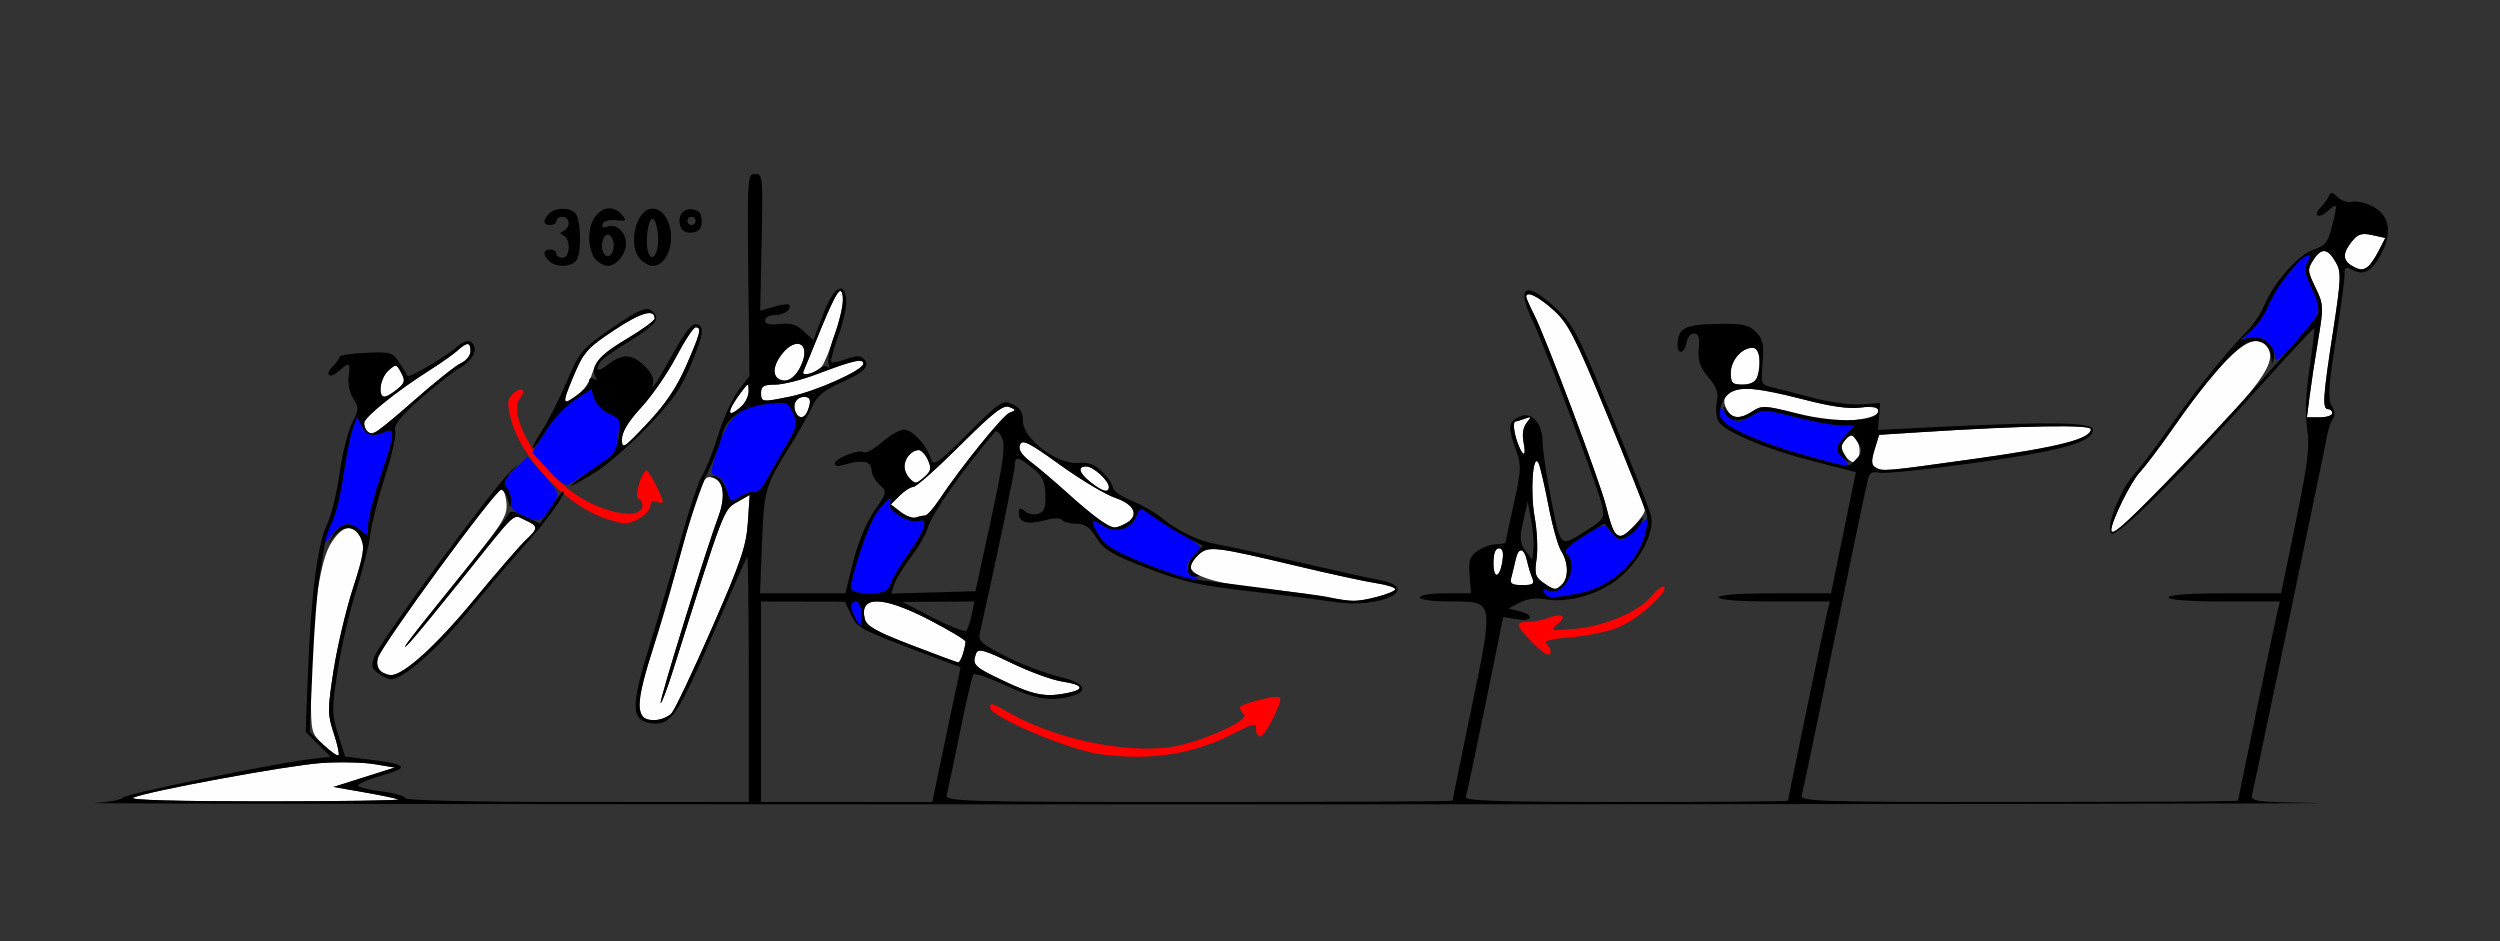 <?xml version="1.0" encoding="UTF-8" standalone="no"?>
<!-- Created with Inkscape (http://www.inkscape.org/) -->

<svg
   xmlns:dc="http://purl.org/dc/elements/1.1/"
   xmlns:cc="http://creativecommons.org/ns#"
   xmlns:rdf="http://www.w3.org/1999/02/22-rdf-syntax-ns#"
   xmlns:svg="http://www.w3.org/2000/svg"
   xmlns="http://www.w3.org/2000/svg"
   xmlns:sodipodi="http://sodipodi.sourceforge.net/DTD/sodipodi-0.dtd"
   xmlns:inkscape="http://www.inkscape.org/namespaces/inkscape"
   version="1.1"
   width="611"
   height="230"
   id="svg2"
   inkscape:version="0.91 r13725"
   sodipodi:docname="ub120300.svg">
  <rect width="100%" height="100%" fill="#333333" stroke="none"/>
  <sodipodi:namedview
     pagecolor="#ffffff"
     bordercolor="#666666"
     borderopacity="1"
     objecttolerance="10"
     gridtolerance="10"
     guidetolerance="10"
     inkscape:pageopacity="0"
     inkscape:pageshadow="2"
     inkscape:window-width="1467"
     inkscape:window-height="961"
     id="namedview11"
     showgrid="false"
     inkscape:zoom="0.49918167"
     inkscape:cx="171.28033"
     inkscape:cy="139.03934"
     inkscape:window-x="0"
     inkscape:window-y="0"
     inkscape:window-maximized="0"
     inkscape:current-layer="svg2" />
  <defs
     id="defs6" />
  <g
     id="g2987">
    <path
       d="m 32.5,194.971 c 3.594,-1.606 37.802,-7.92 46,-8.491 4.4,-0.306 10.25,-0.183 13,0.275 l 5,0.832 -7.5,2.37 -7.5,2.37 7.35,1.286 c 4.043,0.707 7.868,1.498 8.5,1.757 C 97.983,195.63 83.2,195.847 64.5,195.853 c -20.782,0.007 -33.222,-0.336 -32,-0.882 z M 79.137,182.128 C 76.056,179.25 76,179.031 76,169.902 c 0,-16.926 1.893,-31.884 4.637,-36.652 2.851,-4.952 5.788,-5.605 7.575,-1.683 0.987,2.166 0.681,4.079 -1.957,12.25 -1.719,5.326 -3.848,14.351 -4.731,20.055 -1.482,9.576 -1.479,10.75 0.037,15.315 0.903,2.719 1.433,5.153 1.177,5.408 -0.256,0.256 -1.876,-0.854 -3.602,-2.466 z m 77.226,-8.816 c -0.462,-1.841 0.461,-6.172 2.93,-13.75 1.983,-6.084 4.547,-14.811 5.698,-19.394 1.151,-4.583 3.205,-11.852 4.564,-16.153 2.148,-6.801 2.731,-7.753 4.469,-7.298 2.823,0.738 3.442,4.483 1.568,9.493 -3.001,8.027 -14.521,45.195 -14.129,45.587 0.215,0.215 1.573,-3.364 3.019,-7.953 12.488,-39.644 12.338,-39.249 15.625,-41.112 l 3.121,-1.769 -0.453,6.769 c -0.385,5.758 -1.695,9.608 -8.77,25.769 -4.574,10.45 -8.992,19.788 -9.816,20.75 -0.825,0.963 -2.771,1.75 -4.325,1.75 -2.233,0 -2.967,-0.564 -3.501,-2.688 z M 245.25,166.389 c -7.264,-3.444 -7.747,-3.931 -6.671,-6.733 0.476,-1.241 1.997,-0.822 8.602,2.372 4.413,2.134 10.003,4.177 12.421,4.54 5.154,0.773 5.677,1.927 1.273,2.807 -5.398,1.08 -8.164,0.551 -15.625,-2.986 z m -152.135,-2.297 c -0.87,-0.551 -1.161,-1.755 -0.782,-3.235 C 93.067,157.99 121.175,119.5 122.535,119.5 c 0.531,0 1.094,1.575 1.252,3.5 0.258,3.153 -0.909,4.975 -11.76,18.361 -11.444,14.118 -15.115,18.971 -11.83,15.639 0.813,-0.825 6.35,-7.575 12.303,-15 14.318,-17.858 12.689,-16.326 15.838,-14.892 3.293,1.5 3.302,1.942 0.099,4.951 -1.41,1.324 -7.147,7.956 -12.75,14.737 -9.119,11.037 -17.072,18.231 -20.108,18.188 -0.593,-0.008 -1.702,-0.41 -2.464,-0.893 z m 129.593,-6.444 c -8.452,-3.243 -10.912,-4.618 -11.344,-6.338 -1.467,-5.844 4.342,-5.753 15.887,0.25 4.812,2.502 8.744,4.862 8.736,5.245 -0.034,1.753 -1.284,5.185 -1.853,5.09 -0.348,-0.058 -5.49,-1.969 -11.426,-4.247 z M 325,145.99 c -1.925,-0.442 -8.849,-1.332 -15.388,-1.978 C 297.974,142.861 291,140.784 291,138.47 c 0,-0.638 0.89,-1.965 1.978,-2.949 2.386,-2.159 3.91,-1.98 24.131,2.836 8.035,1.914 16.697,3.792 19.25,4.175 2.553,0.383 4.641,1.041 4.641,1.464 0,0.884 -8.001,3.056 -10.693,2.902 C 329.313,146.84 326.925,146.432 325,145.99 z m 52.175,-3.581 c -1.96,-1.373 -2.184,-2.165 -1.64,-5.79 0.346,-2.31 0.131,-6.952 -0.479,-10.316 -1.114,-6.144 -0.42,-15.797 0.947,-13.169 0.39,0.751 1.485,5.415 2.433,10.365 0.948,4.95 2.362,9.997 3.144,11.215 1.736,2.705 1.839,6.468 0.221,8.085 -1.547,1.547 -1.903,1.517 -4.625,-0.39 z M 369.34,141.25 c 0.261,-0.963 0.754,-3.006 1.097,-4.541 0.7,-3.141 2.077,-2.884 2.816,0.526 0.27,1.246 0.822,3.052 1.226,4.015 0.611,1.454 0.198,1.75 -2.439,1.75 -2.537,0 -3.079,-0.351 -2.7,-1.75 z M 365,137.559 C 365,135.269 365.473,134 366.327,134 c 0.907,0 1.187,0.954 0.885,3.012 C 366.573,141.36 365,141.749 365,137.559 z m 29.45,-7.64 c -0.367,-0.594 -1.24,-3.407 -1.939,-6.25 C 391.083,117.863 377.792,82.515 374.884,76.79 373.848,74.749 373,72.837 373,72.54 c 0,-1.547 2.966,-0.113 6.649,3.213 3.647,3.294 5.25,6.412 13.25,25.769 C 397.904,113.634 402,124.03 402,124.626 402,126.023 397.399,131 396.107,131 c -0.544,0 -1.289,-0.486 -1.657,-1.081 z M 516,129.537 c 0,-2.087 4.69,-11.636 6.894,-14.037 1.515,-1.65 5.196,-6.526 8.18,-10.836 12.002,-17.334 19.205,-23.887 22.5,-20.472 3.762,3.899 0.021,9.071 -24.998,34.558 C 518.756,128.754 516,131.118 516,129.537 z m -247,-2.291 c -1.375,-0.907 -5.007,-3.921 -8.071,-6.698 -3.064,-2.777 -7.083,-6.198 -8.932,-7.602 -2.355,-1.789 -3.168,-3.059 -2.714,-4.242 0.542,-1.411 2.146,-0.608 9.789,4.901 5.027,3.624 11.118,7.262 13.535,8.086 4.819,1.642 5.911,4.427 2.46,6.274 -2.492,1.333 -3.056,1.267 -6.066,-0.718 z m -48.89,-2.124 -2.39,-1.842 2.14,-2.14 C 221.037,119.963 222.555,119 223.233,119 c 0.678,0 5.812,-4.564 11.409,-10.142 8.044,-8.016 10.562,-9.985 12.017,-9.393 1.73,0.704 1.735,0.789 0.084,1.407 -1.669,0.625 -11.943,13.336 -17.28,21.377 -1.369,2.062 -2.896,3.75 -3.394,3.75 -0.498,0 -1.505,0.217 -2.237,0.482 -0.732,0.265 -2.407,-0.347 -3.722,-1.36 z m 46.525,-7.195 C 263.696,115.616 263.229,114 265.5,114 c 1.687,0 5.5,3.466 5.5,5 0,1.556 -1.489,1.19 -4.365,-1.073 z M 222.2,116.8 c -2.266,-2.266 -0.707,-6.8 2.339,-6.8 0.627,0 1.632,1.082 2.235,2.404 0.891,1.956 0.767,2.702 -0.668,4 -2.114,1.913 -2.364,1.938 -3.906,0.396 z m 236.079,-2.606 c -0.929,-0.59 -0.959,-1.629 -0.123,-4.35 l 1.097,-3.575 9.623,-0.615 C 494.716,104.001 511,103.712 511,104.903 c 0,2.362 -7.776,4.359 -27.978,7.184 -22.746,3.182 -23.014,3.204 -24.743,2.106 z M 451.2,111.8 c -1.597,-1.597 -1.515,-3.294 0.23,-4.742 1.142,-0.948 1.645,-0.785 2.496,0.805 1.047,1.956 0.53,5.137 -0.834,5.137 -0.381,0 -1.233,-0.54 -1.893,-1.2 z m -80.225,-3.365 C 369.969,105.788 369.683,103 370.418,103 c 0.23,0 1.243,-0.309 2.25,-0.687 1.613,-0.605 1.668,-0.486 0.457,1.002 -0.858,1.054 -1.149,2.817 -0.775,4.687 0.734,3.671 -0.05,3.918 -1.375,0.432 z M 152,107.383 c 0,-1.818 1.539,-4.361 4.75,-7.848 2.612,-2.837 6.446,-8.393 8.519,-12.347 C 167.341,83.235 169.479,80 170.019,80 c 1.527,0 1.22,1.257 -2.269,9.3 -2.305,5.314 -5.067,9.423 -9.5,14.133 -5.805,6.168 -6.25,6.449 -6.25,3.951 z M 89.667,105.333 C 89.3,104.967 89,104.081 89,103.365 c 0,-1.389 8.061,-7.875 16.09,-12.945 2.683,-1.694 5.708,-3.832 6.722,-4.75 2.378,-2.152 3.187,-2.109 3.187,0.17 0,1.012 -1.039,2.313 -2.309,2.892 -1.27,0.579 -6.448,4.701 -11.507,9.161 -9.097,8.019 -10.216,8.743 -11.517,7.442 z m 348.471,-4.466 c -6.698,-1.774 -7.575,-1.811 -9.715,-0.409 -3.195,2.094 -5.141,1.936 -6.457,-0.523 C 420.379,96.971 422.394,95 427.013,95 c 2.072,0 8.205,1.162 13.628,2.582 6.731,1.763 11.208,2.403 14.109,2.019 5.557,-0.736 6.025,1.844 0.5,2.757 -5.678,0.939 -9.052,0.645 -17.113,-1.49 z M 194.38,100.548 C 193.668,98.692 194.707,97 196.559,97 c 1.558,0 1.786,0.936 0.834,3.418 -0.759,1.979 -2.278,2.044 -3.013,0.13 z M 564.476,96.75 c 0.365,-2.888 1.301,-9.058 2.081,-13.712 1.356,-8.092 1.326,-8.65 -0.67,-12.773 -1.971,-4.072 -1.995,-4.452 -0.423,-6.851 1.947,-2.971 3.478,-2.745 5.483,0.81 1.284,2.276 1.197,4.181 -0.769,16.92 C 567.717,97.083 567.535,100 569,100 c 0.55,0 1,0.45 1,1 0,0.55 -1.392,1 -3.094,1 l -3.094,0 0.663,-5.25 z m -385.584,2.5 c 0.529,-0.963 1.656,-2.65 2.503,-3.75 1.535,-1.991 1.542,-1.991 1.573,0.095 0.018,1.152 -0.791,2.84 -1.797,3.75 -2.385,2.158 -3.493,2.112 -2.28,-0.095 z m -38.859,-7.019 c 2.61,-6.207 3.392,-7.105 10.046,-11.531 6.547,-4.355 9.921,-5.323 9.921,-2.845 0,0.505 -3.115,2.768 -6.922,5.03 -5.69,3.38 -7.142,4.78 -8.157,7.864 -1.186,3.6 -2.488,5.155 -6.069,7.25 -1.286,0.752 -1.026,-0.518 1.181,-5.767 z M 186,96 c 0,-1.614 0.667,-2 3.455,-2 1.9,0 6.512,-1.162 10.25,-2.581 C 208.568,88.052 211,87.506 211,88.885 c 0,1.558 -11.414,6.702 -17.799,8.021 C 186.2,98.351 186,98.326 186,96 z M 93,94.655 c 0,-1.29 0.864,-3.127 1.92,-4.083 1.835,-1.661 1.974,-1.637 3.133,0.528 1.05,1.961 0.911,2.51 -1.031,4.083 C 94.028,97.608 93,97.473 93,94.655 z m 330,-3.5 C 423,88.069 425.657,85 428.329,85 429.509,85 430,85.858 430,87.918 430,92.58 429.041,94 425.893,94 423.38,94 423,93.626 423,91.155 z M 189.359,91.492 c -0.318,-0.829 0.172,-2.653 1.09,-4.054 3.672,-5.605 8.087,-3.882 5.258,2.051 -1.773,3.718 -5.266,4.82 -6.348,2.002 z m 7.028,-0.815 C 196.687,90.03 198.62,85.338 200.683,80.25 204.516,70.796 206,68.953 206,73.647 c 0,2.715 -3.653,13.948 -5.202,15.995 -1.227,1.622 -5.105,2.532 -4.411,1.035 z M 574.75,64.92 c -2.236,-1.302 -2.218,-3.12 0.058,-5.931 1.47,-1.815 2.401,-2.102 4.986,-1.534 l 3.178,0.698 -1.626,3.174 c -2.367,4.621 -3.641,5.315 -6.597,3.593 z"
       id="path2997"
       style="fill:#fefefe" />
    <path
       d="m 268.5,184.268 c -7.511,-1.083 -26.5,-9.168 -26.5,-11.282 0,-1.36 0.163,-1.312 5.256,1.534 12.081,6.752 30.881,10.183 41.402,7.555 7.733,-1.931 16.602,-6.215 15.386,-7.431 C 303.47,174.07 303,173.293 303,172.919 c 0,-0.907 9.084,-3.168 9.81,-2.442 C 313.62,171.286 309.23,180 308.013,180 307.456,180 307,179.325 307,178.5 c 0,-1.977 -0.2,-1.94 -6.283,1.151 -9.434,4.793 -20.249,6.343 -32.217,4.617 z M 374.196,156.702 C 370.36,152.745 370.24,152 373.435,152 c 1.339,0 3.652,-0.463 5.139,-1.028 3.42,-1.3 4.55,-0.289 1.925,1.724 -1.846,1.416 -1.536,1.494 4.054,1.031 7.538,-0.625 15.704,-4.055 19.012,-7.986 1.385,-1.646 2.806,-2.704 3.159,-2.352 1.125,1.125 -6.063,7.66 -10.723,9.748 -2.475,1.109 -7.786,2.273 -11.802,2.587 -5.107,0.4 -6.986,0.887 -6.25,1.623 C 378.527,157.927 379,158.76 379,159.2 c 0,1.601 -1.676,0.729 -4.804,-2.498 z M 146.448,126.146 c -9.083,-3.69 -19.353,-14.913 -21.519,-23.516 -1.04,-4.131 -0.984,-5.003 0.41,-6.397 1.931,-1.931 3.465,-0.906 1.745,1.166 -2.973,3.583 3.435,15.45 12.038,22.293 6.955,5.532 17.878,7.868 17.878,3.824 0,-0.742 -0.453,-1.5 -1.007,-1.685 -1.046,-0.349 0.891,-6.831 2.041,-6.831 0.584,0 3.966,6.515 3.966,7.641 0,0.315 -0.675,0.314 -1.5,-0.003 -0.897,-0.344 -1.5,-0.008 -1.5,0.836 0,1.871 -3.925,4.552 -6.473,4.422 -1.115,-0.057 -3.851,-0.845 -6.08,-1.75 z"
       id="path2993"
       style="fill:#fe0000" />
    <path
       d="M 209.035,151.066 C 207.651,148.48 207.729,147 209.25,147 c 0.722,0 1.25,1.267 1.25,3 0,3.534 -0.103,3.609 -1.465,1.066 z m 168.36,-6.236 c -0.498,-0.805 -0.16,-0.954 1.086,-0.476 3.843,1.475 7.51,-5.964 4.449,-9.025 -0.761,-0.761 0.429,-1.994 4.113,-4.261 5.158,-3.174 5.191,-3.18 6.627,-1.129 1.947,2.78 3.018,2.605 6.429,-1.045 3.425,-3.667 3.796,-2.133 1.031,4.273 -2.507,5.808 -8.676,10.609 -15.232,11.852 -6.623,1.256 -7.624,1.234 -8.503,-0.189 z M 208,143.747 c 0,-3.072 4.155,-15.351 6.221,-18.386 2.247,-3.301 4.162,-4.546 3.246,-2.111 -0.593,1.577 5.059,4.869 7.049,4.106 2.549,-0.978 1.673,2.164 -2.029,7.285 -1.933,2.673 -4.002,6.097 -4.598,7.609 -0.954,2.419 -1.613,2.75 -5.486,2.75 C 209.541,145 208,144.561 208,143.747 z m 72.471,-5.768 c -7.812,-3.086 -10.41,-4.606 -11.75,-6.875 -2.371,-4.014 -2.161,-4.623 0.903,-2.615 3.083,2.02 6.943,0.857 8.171,-2.463 0.726,-1.962 0.783,-1.959 4.097,0.242 1.849,1.228 5.34,3.39 7.758,4.806 4.364,2.555 4.382,2.588 2.374,4.405 -2.486,2.25 -2.579,4.098 -0.273,5.441 4.014,2.338 -1.66,0.858 -11.279,-2.941 z M 79.032,132.71 c -0.017,-0.434 0.809,-2.459 1.837,-4.5 1.028,-2.041 2.403,-7.429 3.057,-11.973 0.654,-4.545 1.668,-9.639 2.254,-11.321 l 1.066,-3.057 1.186,2.321 c 1.193,2.334 2.586,2.651 5.819,1.325 2.448,-1.005 2.267,0.592 -1.25,10.996 -1.65,4.881 -3,10.211 -3,11.843 0,2.811 -0.096,2.88 -1.829,1.312 -2.623,-2.374 -4.71,-2.05 -7.056,1.095 -1.128,1.512 -2.066,2.395 -2.083,1.96 z m 48.947,-6.599 c -2.458,-1.124 -3.414,-2.154 -3.167,-3.409 0.194,-0.989 -0.211,-2.478 -0.901,-3.309 -1.043,-1.256 -0.727,-2.038 1.869,-4.635 l 3.124,-3.124 3.947,4.433 c 3.901,4.381 3.928,4.466 2.298,7.26 -2.458,4.215 -3.315,4.547 -7.17,2.784 z m 49.658,-6.173 c -0.363,-1.815 -1.38,-3.319 -2.431,-3.594 -1.724,-0.451 -1.712,-0.763 0.252,-6.824 2.462,-7.598 5.148,-9.999 12.079,-10.796 4.811,-0.553 5.095,-0.451 6.301,2.274 1.148,2.593 0.962,3.366 -2.038,8.485 -1.815,3.098 -3.976,6.89 -4.801,8.427 -0.825,1.537 -2.035,2.608 -2.689,2.38 -0.654,-0.228 -2.283,0.301 -3.619,1.177 -2.375,1.556 -2.444,1.521 -3.054,-1.529 z m -43.649,-5.073 -3.918,-4.287 2.019,-3.039 c 1.11,-1.672 2.481,-3.939 3.046,-5.039 0.565,-1.1 2.904,-3.214 5.196,-4.697 l 4.168,-2.697 0.815,2.392 c 0.448,1.316 2.141,2.979 3.761,3.696 1.76,0.779 2.74,1.841 2.435,2.637 -0.281,0.733 -0.511,2.579 -0.511,4.101 0,2.244 -0.996,3.411 -5.25,6.154 -2.888,1.862 -5.833,3.763 -6.546,4.225 -0.883,0.572 -2.547,-0.528 -5.215,-3.446 z m 307.513,-3.478 c -9.744,-2.672 -19.48,-6.754 -20.705,-8.681 -1.539,-2.421 -0.835,-4.205 0.76,-1.928 1.833,2.618 3.64,2.795 6.876,0.675 2.156,-1.413 3.062,-1.369 10.381,0.5 4.411,1.126 9.486,2.048 11.277,2.048 l 3.258,0 -2.174,2.314 c -2.61,2.778 -2.672,3.478 -0.519,5.857 2.044,2.258 1.902,2.246 -9.154,-0.785 z M 556,87.263 c 0,-2.943 -3.407,-5.574 -6.178,-4.771 -2.227,0.645 -2.212,0.578 0.365,-1.66 1.478,-1.283 3.365,-4.015 4.195,-6.072 1.702,-4.219 7.132,-11.359 9.26,-12.176 1.126,-0.432 1.189,-0.136 0.319,1.491 -0.856,1.6 -0.623,2.988 1.099,6.546 2.573,5.316 2.337,6.049 -4.309,13.365 -3.594,3.956 -4.75,4.754 -4.75,3.276 z"
       id="path2991"
       style="fill:#0000fe" />
    <path
       d="m 22.974,196.254 c 3.561,-0.198 6.739,-0.79 7.064,-1.315 0.562,-0.91 36.375,-8.256 46.092,-9.454 l 4.63,-0.571 -3.028,-3.028 -3.028,-3.028 0.595,-15.179 C 76.025,145.12 77.668,132.644 79.996,128 c 0.965,-1.925 2.306,-7.432 2.981,-12.238 0.674,-4.806 2.058,-10.369 3.074,-12.362 1.694,-3.323 1.718,-3.823 0.285,-6.01 -0.903,-1.378 -1.377,-3.654 -1.123,-5.388 0.506,-3.447 0.155,-3.644 -2.39,-1.341 -2.311,2.092 -3.632,1.006 -1.442,-1.184 0.89,-0.89 1.619,-1.924 1.619,-2.298 1.44e-4,-0.373 2.909,-0.8 6.463,-0.949 6.109,-0.256 6.558,-0.119 8.197,2.5 0.954,1.524 1.85,2.938 1.991,3.142 0.385,0.556 9.525,-4.85 12.024,-7.112 1.197,-1.083 2.659,-1.671 3.25,-1.306 2.189,1.353 1.007,4.388 -2.519,6.468 -1.976,1.166 -6.472,4.695 -9.99,7.842 -4.64,4.15 -6.242,6.21 -5.832,7.502 0.311,0.979 -0.783,5.932 -2.431,11.007 -1.648,5.075 -3.28,11.477 -3.627,14.227 -0.347,2.75 -1.932,9.05 -3.522,14 -1.59,4.95 -3.606,13.641 -4.479,19.314 -1.475,9.581 -1.467,10.697 0.11,15.699 l 1.697,5.385 5.584,0.687 c 9.712,1.196 10.38,1.982 3.37,3.965 -3.418,0.967 -6.011,2.086 -5.763,2.487 0.248,0.401 2.932,1.039 5.964,1.418 C 96.519,193.834 99,194.562 99,195.072 99,195.628 115.838,196 141,196 l 42,0 0,-30.167 c 0,-16.592 -0.172,-29.979 -0.382,-29.75 -0.21,0.229 -3.878,8.517 -8.152,18.417 -8.702,20.159 -10.428,22.74 -14.917,22.297 -5.396,-0.532 -5.533,-3.811 -0.794,-19.031 2.272,-7.296 5.747,-19.107 7.724,-26.247 1.977,-7.139 4.309,-14.073 5.183,-15.407 0.874,-1.334 2.612,-5.74 3.862,-9.791 1.25,-4.051 3.481,-8.95 4.958,-10.886 l 2.685,-3.521 -0.276,-24.707 C 182.624,43.315 182.679,42.5 184.557,42.5 c 1.86,0 1.928,0.71 1.589,16.71 l -0.353,16.71 3.287,-0.943 c 1.808,-0.519 3.475,-0.755 3.704,-0.526 C 193.758,75.425 191.692,77 189.441,77 188.098,77 187,77.585 187,78.299 c 0,0.9 1.094,1.172 3.561,0.883 2.671,-0.312 4.143,0.131 5.887,1.769 l 2.325,2.184 2.412,-6.318 c 2.565,-6.717 5.083,-8.325 5.628,-3.595 0.173,1.497 -0.679,5.446 -1.893,8.774 -1.214,3.328 -2,6.258 -1.748,6.51 0.252,0.252 1.885,-0.08 3.629,-0.738 2.351,-0.888 3.461,-0.906 4.297,-0.07 1.71,1.71 0.184,3.286 -5.704,5.89 -3.972,1.757 -5.725,3.208 -6.811,5.638 -0.804,1.8 -3.277,6.198 -5.497,9.773 -6.136,9.883 -6.346,10.611 -6.854,23.75 l -0.474,12.25 10.42,0 10.42,0 1.919,-7.706 c 1.144,-4.593 3.222,-9.6 5.145,-12.395 3.178,-4.619 3.197,-4.716 1.281,-6.449 C 213.875,117.482 213,115.86 213,114.845 c 0,-1.045 -0.758,-1.896 -1.75,-1.963 -1.775,-0.12 -2.373,-0.027 -5.5,0.857 -0.963,0.272 -1.75,0.102 -1.75,-0.378 0,-1.271 5.768,-3.622 7.006,-2.857 0.579,0.358 2.63,-0.734 4.558,-2.427 1.928,-1.693 4.357,-3.077 5.398,-3.077 2.018,0 5.533,3.836 6.603,7.205 0.569,1.794 1.655,1.037 8.995,-6.264 7.874,-7.833 8.492,-8.238 10.894,-7.144 C 249.359,99.665 250,100.713 250,102.959 c 0,4.26 8.425,10.626 13.485,10.19 2.616,-0.225 4.073,0.318 5.986,2.231 1.391,1.391 2.53,3.112 2.532,3.824 0.002,0.713 2.063,2.143 4.581,3.178 2.517,1.035 5.778,2.885 7.246,4.109 3.939,3.286 9.145,5.776 13.669,6.537 2.2,0.37 10.975,2.291 19.5,4.268 8.525,1.977 17.525,3.971 20,4.431 10.891,2.024 0.398,7.16 -11,5.385 -3.575,-0.557 -13.025,-1.758 -21,-2.668 -12.08,-1.38 -16.203,-2.316 -24.704,-5.608 -8.583,-3.324 -10.542,-4.499 -12.332,-7.394 C 266.342,128.818 265.158,128 262.977,128 c -1.573,0 -3.115,-0.413 -3.426,-0.917 -0.341,-0.552 -1.994,-0.523 -4.15,0.072 -4.203,1.16 -6.401,0.561 -6.401,-1.746 0,-1.332 0.282,-1.42 1.452,-0.449 0.799,0.663 2.286,0.941 3.304,0.617 1.426,-0.453 1.829,-1.519 1.751,-4.633 -0.08,-3.201 -0.718,-4.549 -3.054,-6.459 C 248.877,111.563 248,111.434 248,113.834 c 0,1.439 -4.242,21.779 -8.528,40.896 -0.432,1.926 0.462,2.715 6.552,5.782 3.879,1.953 9.623,4.135 12.764,4.849 6.115,1.389 7.566,3.533 3.212,4.744 -5.083,1.414 -8.91,0.811 -16.115,-2.537 -4.061,-1.887 -7.647,-3.125 -7.968,-2.75 -0.321,0.375 -1.812,6.757 -3.314,14.182 -1.502,7.425 -2.957,14.287 -3.234,15.25 -0.475,1.653 2.927,1.75 61.564,1.75 C 327.07,196 355,195.86 355,195.689 c 0,-0.171 2.046,-10.183 4.547,-22.25 C 365.137,146.464 365.239,147 354.521,147 350.174,147 347,146.578 347,146 c 0,-0.56 2.752,-1 6.257,-1 l 6.257,0 -0.348,-4.379 c -0.292,-3.665 0.029,-4.644 1.965,-6 C 362.404,133.729 364.47,133 365.723,133 366.975,133 368,132.77 368,132.489 c 0,-0.281 0.893,-4.519 1.984,-9.419 1.811,-8.129 1.854,-9.276 0.5,-13.115 -1.962,-5.56 -1.878,-6.674 0.599,-8 3.035,-1.624 5.917,1.274 5.916,5.95 -4.3e-4,1.977 0.967,8.455 2.15,14.394 2.353,11.813 1.998,11.526 8.883,7.18 3.802,-2.4 4.128,-2.925 3.565,-5.739 -0.779,-3.896 -13.765,-38.432 -17.129,-45.553 -3.968,-8.401 -1.576,-9.631 5.712,-2.937 4.225,3.881 5.413,6.162 13.675,26.25 4.977,12.1 9.32,23.142 9.651,24.538 0.949,3.997 -2.645,11.014 -7.808,15.245 -4.976,4.078 -12.56,6.209 -18.277,5.137 -1.956,-0.367 -4.272,-0.038 -5.958,0.845 l -2.758,1.445 2.647,0.664 c 3.817,0.958 3.264,2.601 -0.662,1.964 l -3.308,-0.537 -4.344,21.35 c -2.389,11.742 -4.548,21.912 -4.799,22.6 -0.359,0.987 7.891,1.25 39.152,1.25 C 419.177,196 437,195.86 437,195.689 c 0,-0.503 9.037,-43.975 9.654,-46.439 l 0.563,-2.25 -13.608,0 C 425.203,147 420,146.618 420,146 c 0,-0.618 5.25,-1 13.75,-1 l 13.75,-8e-5 3.038,-14.808 3.038,-14.808 -10.286,-2.635 c -11.889,-3.045 -21.976,-7.293 -23.331,-9.826 -0.518,-0.968 -0.68,-3.064 -0.362,-4.659 0.444,-2.219 -0.046,-3.644 -2.088,-6.071 -2.069,-2.459 -2.594,-4.015 -2.339,-6.932 C 415.418,82.438 415.126,81.5 414,81.5 c -0.825,0 -1.644,1.012 -1.82,2.25 C 411.821,86.283 410,86.855 410,84.434 c 0,-4.197 1.664,-5.124 9.463,-5.272 6.462,-0.123 7.861,0.161 9.661,1.961 1.763,1.763 2.032,2.984 1.657,7.513 -0.427,5.155 -0.327,5.435 2.136,5.981 1.421,0.315 5.882,1.463 9.914,2.552 4.033,1.089 9.43,1.833 12,1.655 L 459.5,98.5 l -0.258,3.281 -0.258,3.281 16.258,-0.781 C 501.447,103.022 511.5,103.221 511.5,105 c 0,3.057 -7.352,5.133 -28.733,8.111 -11.697,1.629 -22.249,2.72 -23.449,2.424 -1.521,-0.375 -2.341,-0.007 -2.705,1.213 -0.288,0.964 -3.943,18.402 -8.123,38.752 -4.18,20.35 -7.831,37.788 -8.112,38.75 -0.483,1.651 2.51,1.75 53.055,1.75 C 522.895,196 547,195.86 547,195.689 c 0,-0.503 9.037,-43.975 9.654,-46.439 l 0.563,-2.25 -13.608,0 C 535.203,147 530,146.618 530,146 c 0,-0.618 5.251,-1 13.75,-1.001 l 13.75,-9.2e-4 3.598,-17.5 c 2.969,-14.439 3.454,-18.424 2.77,-22.785 -0.552,-3.517 -0.357,-8.445 0.583,-14.734 0.776,-5.197 1.288,-9.573 1.137,-9.724 -0.151,-0.151 -5.625,5.692 -12.163,12.985 -19.996,22.303 -36.198,38.386 -37.43,37.154 -1.482,-1.482 2.26,-10.93 5.899,-14.894 1.515,-1.65 5.196,-6.526 8.18,-10.836 5.751,-8.305 14.664,-19.371 19.086,-23.697 1.463,-1.431 3.36,-4.277 4.216,-6.324 2.35,-5.625 8.361,-12.401 12.094,-13.633 2.78,-0.918 3.492,-1.802 4.422,-5.495 1.482,-5.884 1.43,-6.116 -0.898,-4.01 -2.372,2.147 -3.929,1.287 -1.702,-0.94 0.841,-0.841 1.719,-2.096 1.949,-2.789 0.311,-0.933 0.848,-0.831 2.072,0.393 0.909,0.909 2.507,1.428 3.553,1.155 1.045,-0.273 3.266,0.209 4.934,1.072 4.126,2.134 4.951,6.212 2.304,11.399 -2.279,4.466 -4.359,5.674 -7.177,4.166 -1.642,-0.879 -1.927,-0.694 -1.922,1.254 0.003,1.257 -0.975,8.521 -2.173,16.143 -1.764,11.218 -1.945,14.233 -0.948,15.828 0.78,1.249 0.889,2.4 0.299,3.143 -0.512,0.644 -1.162,2.522 -1.444,4.172 -0.543,3.184 -17.316,83.446 -18.228,87.225 -0.536,2.222 -0.514,2.226 15.726,2.527 8.945,0.166 -111.087,0.315 -266.737,0.332 -155.65,0.017 -280.087,-0.132 -276.526,-0.33 z m 74.376,-0.883 c -0.632,-0.259 -4.457,-1.05 -8.5,-1.757 L 81.5,192.328 l 7.5,-2.37 7.5,-2.37 -5,-0.832 c -2.75,-0.458 -8.6,-0.581 -13,-0.275 -8.198,0.571 -42.406,6.885 -46,8.491 -1.222,0.546 11.218,0.889 32,0.882 18.7,-0.006 33.483,-0.223 32.85,-0.482 z M 229.049,190.25 c 0.655,-3.163 2.21,-10.568 3.455,-16.457 l 2.264,-10.707 -7.134,-2.685 C 209.874,153.716 209.554,153.551 208,150.239 l -1.5,-3.196 -10.25,-0.022 L 186,147 l 0,24.5 0,24.5 20.929,0 20.929,0 1.191,-5.75 z M 81.562,179.186 c -1.516,-4.564 -1.519,-5.739 -0.037,-15.315 0.883,-5.704 3.011,-14.729 4.731,-20.055 2.638,-8.171 2.944,-10.084 1.957,-12.25 -1.447,-3.176 -4.401,-3.317 -6.67,-0.317 -1.695,2.241 -1.696,2.24 -0.252,-0.25 1.827,-3.151 4.307,-3.675 6.785,-1.433 1.86,1.683 1.926,1.641 1.926,-1.225 0,-1.632 1.35,-6.961 3,-11.843 3.517,-10.404 3.698,-12.001 1.25,-10.996 -3.233,1.327 -4.626,1.009 -5.819,-1.325 l -1.186,-2.321 -1.066,3.057 c -0.586,1.682 -1.6,6.776 -2.253,11.321 -0.653,4.545 -1.878,9.613 -2.723,11.263 -0.845,1.65 -1.68,4.125 -1.855,5.5 -0.175,1.375 -0.753,4.975 -1.283,8 -0.531,3.025 -1.282,12.792 -1.67,21.704 l -0.705,16.204 3.292,3.075 c 1.811,1.691 3.501,2.866 3.757,2.611 0.256,-0.256 -0.274,-2.689 -1.177,-5.408 z M 164.189,174.25 c 0.825,-0.963 5.242,-10.3 9.816,-20.75 7.074,-16.161 8.385,-20.011 8.77,-25.769 l 0.453,-6.769 -3.121,1.769 c -3.287,1.863 -3.137,1.469 -15.625,41.112 -1.446,4.589 -2.804,8.168 -3.019,7.953 -0.392,-0.392 11.127,-37.56 14.129,-45.587 1.752,-4.686 1.272,-8.794 -1.112,-9.534 -1.062,-0.33 -0.987,-0.423 0.251,-0.311 1.039,0.094 2.202,1.492 2.816,3.385 1.005,3.096 1.135,3.162 3.276,1.663 1.226,-0.859 2.78,-1.369 3.454,-1.134 0.673,0.235 1.899,-0.831 2.724,-2.368 0.825,-1.537 2.985,-5.33 4.801,-8.427 3,-5.119 3.186,-5.892 2.038,-8.485 -1.207,-2.727 -1.486,-2.827 -6.301,-2.262 -6.154,0.722 -10.236,3.547 -11.083,7.669 -0.35,1.703 -1.923,5.796 -3.495,9.096 -1.572,3.3 -4.251,11.175 -5.953,17.5 -1.701,6.325 -4.938,17.404 -7.191,24.62 -4.664,14.932 -4.655,18.38 0.048,18.38 1.554,0 3.501,-0.787 4.325,-1.75 z m 96.686,-4.875 c 4.404,-0.881 3.881,-2.035 -1.273,-2.807 -2.419,-0.363 -8.009,-2.406 -12.421,-4.54 -6.605,-3.194 -8.126,-3.614 -8.602,-2.372 -1.075,2.802 -0.593,3.289 6.671,6.733 7.461,3.537 10.227,4.066 15.625,2.986 z m -25.505,-9.625 c 0.332,-1.238 0.609,-2.563 0.617,-2.945 0.008,-0.382 -3.924,-2.742 -8.736,-5.245 -11.545,-6.003 -17.354,-6.094 -15.887,-0.25 0.432,1.72 2.892,3.095 11.344,6.338 5.936,2.278 11.078,4.189 11.426,4.247 0.348,0.058 0.905,-0.907 1.236,-2.145 z m 2.104,-9.5 0.685,-3.25 -8.829,0.05 -8.829,0.05 7.5,3.863 c 4.125,2.124 7.79,3.565 8.145,3.201 0.355,-0.364 0.953,-2.125 1.329,-3.912 z M 210.5,150 c 0,-1.733 -0.528,-3 -1.25,-3 -1.521,0 -1.599,1.48 -0.215,4.066 1.361,2.544 1.465,2.468 1.465,-1.066 z m 126.057,-4.119 c 2.444,-0.615 4.443,-1.464 4.443,-1.886 0,-0.422 -2.088,-1.081 -4.641,-1.464 -2.553,-0.383 -11.215,-2.262 -19.25,-4.175 -20.222,-4.816 -21.745,-4.995 -24.131,-2.836 -2.254,2.039 -2.561,4.077 -0.728,4.817 0.979,0.395 0.972,0.521 -0.031,0.583 -2.32,0.143 -2.528,-2.962 -0.354,-5.277 l 2.118,-2.254 -4.241,-2.219 c -2.333,-1.22 -5.799,-3.353 -7.703,-4.738 -3.415,-2.485 -3.472,-2.492 -4.221,-0.468 -1.249,3.375 -5.089,4.558 -8.194,2.524 -3.058,-2.004 -3.274,-1.399 -0.923,2.582 1.281,2.169 3.935,3.78 10.75,6.528 4.977,2.006 10.624,3.825 12.549,4.04 9.159,1.026 27.973,3.535 32,4.267 6.626,1.204 7.682,1.202 12.557,-0.025 z m 49.372,-0.868 c 6.81,-1.292 13.199,-6.441 15.515,-12.505 0.971,-2.542 1.423,-5.443 1.051,-6.737 C 402.134,124.522 397.78,113.6 392.819,101.5 384.863,82.099 383.307,79.057 379.649,75.753 375.966,72.427 373,70.993 373,72.54 c 0,0.297 0.848,2.209 1.884,4.25 2.908,5.725 16.198,41.073 17.626,46.879 2.066,8.398 3.011,9.002 7.176,4.581 2.146,-2.277 2.392,-2.367 1.429,-0.523 -0.639,1.225 -2.134,2.747 -3.322,3.383 -1.823,0.975 -2.434,0.818 -3.912,-1.008 l -1.752,-2.164 -5.136,3.16 c -3.65,2.246 -4.826,3.47 -4.065,4.231 3.061,3.061 -0.605,10.5 -4.449,9.025 -1.245,-0.478 -1.583,-0.33 -1.086,0.476 0.88,1.424 1.879,1.446 8.534,0.183 z M 217.888,142.25 c 0.596,-1.512 2.665,-4.937 4.598,-7.609 3.703,-5.121 4.578,-8.263 2.029,-7.285 -1.99,0.764 -7.642,-2.529 -7.049,-4.106 0.916,-2.435 -0.999,-1.19 -3.246,2.111 C 212.155,128.396 208,140.675 208,143.747 c 0,0.814 1.541,1.253 4.402,1.253 3.873,0 4.533,-0.331 5.486,-2.75 z M 242.192,127 c 2.954,-13.643 3.56,-18.029 2.751,-19.902 -0.571,-1.321 -1.386,-1.996 -1.811,-1.5 -7.658,8.941 -15.661,20.393 -16.452,23.542 -0.346,1.378 -2.15,4.498 -4.008,6.933 -1.859,2.435 -3.705,5.456 -4.104,6.713 l -0.725,2.286 10.28,-0.286 L 238.403,144.5 242.192,127 z M 381.8,142.8 c 1.618,-1.618 1.515,-5.38 -0.221,-8.085 -0.782,-1.218 -2.196,-6.265 -3.144,-11.215 -0.948,-4.95 -2.042,-9.614 -2.433,-10.365 -1.367,-2.628 -2.061,7.024 -0.947,13.169 0.61,3.364 0.826,8.006 0.479,10.316 -0.544,3.625 -0.319,4.418 1.64,5.79 2.722,1.907 3.078,1.937 4.625,0.39 z m -7.322,-1.55 c -0.405,-0.963 -0.956,-2.769 -1.226,-4.015 -0.739,-3.41 -2.115,-3.667 -2.816,-0.526 -0.342,1.535 -0.836,3.578 -1.097,4.541 -0.379,1.399 0.163,1.75 2.7,1.75 2.637,0 3.05,-0.296 2.439,-1.75 z m -7.267,-4.238 C 367.514,134.954 367.233,134 366.327,134 365.473,134 365,135.269 365,137.559 c 0,4.19 1.573,3.801 2.212,-0.547 z M 374.197,127 l -0.839,-4.5 -1.094,4.924 c -0.93,4.182 -0.844,5.259 0.571,7.152 l 1.666,2.228 0.268,-2.652 C 374.915,132.693 374.658,129.475 374.197,127 z m 154.864,-8.75 c 14.324,-14.695 36.152,-38.845 37.312,-41.281 0.602,-1.265 0.196,-3.23 -1.314,-6.348 -1.722,-3.558 -1.955,-4.946 -1.099,-6.546 0.871,-1.627 0.807,-1.923 -0.319,-1.491 -2.128,0.817 -7.558,7.957 -9.26,12.176 -0.83,2.057 -2.717,4.772 -4.195,6.034 L 547.5,83.089 550.044,82.488 c 3.039,-0.718 6.392,2.355 5.66,5.188 -0.398,1.541 -0.49,1.494 -0.588,-0.303 -0.161,-2.945 -2.455,-4.576 -5.398,-3.838 -2.813,0.706 -10.663,9.603 -18.644,21.129 -2.984,4.31 -6.665,9.186 -8.18,10.836 C 520.69,117.901 516,127.45 516,129.537 c 0,1.639 2.923,-0.887 13.06,-11.287 z m -253.994,9.715 c 3.451,-1.847 2.359,-4.632 -2.46,-6.274 -2.417,-0.823 -8.507,-4.462 -13.535,-8.086 -7.643,-5.509 -9.247,-6.312 -9.789,-4.901 -0.454,1.182 0.359,2.453 2.714,4.242 1.849,1.405 5.869,4.826 8.932,7.602 5.727,5.19 9.951,8.307 11.386,8.399 0.449,0.029 1.686,-0.413 2.75,-0.983 z M 226.069,126 c 0.498,0 2.026,-1.688 3.394,-3.75 5.336,-8.041 15.611,-20.752 17.28,-21.377 1.651,-0.619 1.646,-0.703 -0.084,-1.407 -1.455,-0.592 -3.973,1.376 -12.017,9.393 C 229.045,114.436 223.911,119 223.233,119 c -0.678,0 -2.196,0.963 -3.373,2.14 l -2.14,2.14 2.39,1.842 c 1.315,1.013 2.989,1.625 3.722,1.36 C 224.564,126.217 225.571,126 226.069,126 z M 271,119 c 0,-1.534 -3.813,-5 -5.5,-5 -2.271,0 -1.804,1.616 1.135,3.927 C 269.511,120.19 271,120.556 271,119 z m -44.894,-2.596 c 1.435,-1.298 1.559,-2.044 0.668,-4 C 226.172,111.082 225.166,110 224.539,110 222.894,110 221,112.14 221,114 c 0,1.49 1.802,4 2.871,4 0.259,0 1.265,-0.718 2.235,-1.596 z m 256.916,-4.316 C 503.224,109.262 511,107.265 511,104.903 c 0,-1.192 -16.284,-0.902 -42.123,0.75 l -9.623,0.615 -1.097,3.575 c -0.835,2.722 -0.806,3.76 0.123,4.35 1.728,1.098 1.997,1.075 24.743,-2.106 z m -29.594,0.341 c 1.909,-1.909 1.944,-2.537 0.269,-4.828 -1.214,-1.66 -1.397,-1.667 -2.69,-0.11 -1.169,1.408 -1.175,2.013 -0.037,3.84 1.231,1.977 1.203,2.047 -0.31,0.796 -2.202,-1.82 -2.095,-3.037 0.514,-5.813 L 453.349,104 l -3.258,0 c -1.792,0 -6.839,-0.914 -11.216,-2.032 -7.649,-1.953 -8.074,-1.963 -10.941,-0.27 -3.163,1.868 -5.936,1.134 -6.683,-1.769 -0.213,-0.828 0.098,-0.693 0.74,0.321 1.365,2.157 3.357,2.223 6.427,0.212 2.141,-1.403 3.106,-1.348 10.945,0.618 9.569,2.4 19.637,2.076 19.637,-0.632 0,-1.079 -0.995,-1.277 -4.25,-0.846 -2.901,0.384 -7.379,-0.256 -14.109,-2.019 -12.794,-3.351 -17.072,-3.38 -19.2,-0.131 -0.888,1.356 -1.333,3.311 -0.995,4.376 0.772,2.432 9.506,6.391 21.138,9.581 10.908,2.992 9.956,2.91 11.845,1.021 z m -81.078,-4.426 c -0.374,-1.87 -0.083,-3.633 0.775,-4.687 1.211,-1.488 1.156,-1.608 -0.457,-1.002 -1.007,0.378 -2.02,0.687 -2.25,0.687 -0.735,0 -0.449,2.788 0.557,5.435 1.325,3.485 2.11,3.239 1.375,-0.432 z M 101.184,97.892 c 5.059,-4.46 10.237,-8.582 11.507,-9.161 C 113.961,88.152 115,86.851 115,85.839 c 0,-2.279 -0.81,-2.322 -3.187,-0.17 -1.015,0.918 -4.04,3.056 -6.722,4.75 C 97.061,95.49 89,101.976 89,103.365 89,104.848 89.944,106 91.16,106 c 0.455,0 4.965,-3.649 10.024,-8.108 z m 96.209,2.527 C 198.345,97.936 198.117,97 196.559,97 c -1.852,0 -2.891,1.692 -2.179,3.548 0.735,1.914 2.254,1.849 3.013,-0.13 z M 570,101 c 0,-0.55 -0.45,-1 -1,-1 -1.465,0 -1.283,-2.917 1.177,-18.855 1.966,-12.739 2.053,-14.643 0.769,-16.92 -2.005,-3.555 -3.536,-3.781 -5.483,-0.81 -1.572,2.399 -1.548,2.778 0.423,6.851 1.996,4.123 2.025,4.681 0.67,12.773 -0.78,4.654 -1.716,10.824 -2.081,13.712 l -0.663,5.25 3.094,0 C 568.608,102 570,101.55 570,101 z M 181.171,99.345 c 1.006,-0.91 1.814,-2.598 1.797,-3.75 -0.032,-2.086 -0.039,-2.086 -1.573,-0.095 -3.818,4.953 -3.949,7.217 -0.224,3.845 z m 12.03,-2.44 C 199.586,95.586 211,90.443 211,88.885 211,87.506 208.568,88.052 199.705,91.419 195.967,92.838 191.354,94 189.455,94 186.667,94 186,94.386 186,96 c 0,2.326 0.2,2.351 7.201,0.905 z M 97.022,95.183 C 98.964,93.61 99.103,93.061 98.054,91.1 96.895,88.935 96.755,88.911 94.92,90.572 92.986,92.322 92.236,97 93.889,97 c 0.489,0 1.899,-0.818 3.133,-1.817 z M 429.393,92.418 C 430.653,89.135 430.06,85 428.329,85 425.657,85 423,88.069 423,91.155 423,93.626 423.38,94 425.893,94 c 1.716,0 3.14,-0.644 3.5,-1.582 z M 195.706,89.49 c 2.829,-5.933 -1.586,-7.656 -5.258,-2.051 C 188.456,90.479 189.153,93 191.985,93 c 1.357,0 2.612,-1.184 3.721,-3.51 z m 4.886,0.363 c 0.601,-0.46 1.412,-0.516 1.803,-0.125 0.391,0.391 0.439,0.003 0.107,-0.863 -0.332,-0.866 0.319,-4.002 1.447,-6.97 C 206.022,76.44 206.655,71 205.217,71 c -0.431,0 -2.471,4.162 -4.534,9.25 -2.063,5.088 -4.01,9.818 -4.328,10.511 -0.606,1.323 2.073,0.749 4.237,-0.908 z M 578.61,65.235 c 0.611,-0.404 1.842,-2.163 2.736,-3.908 l 1.626,-3.174 -3.178,-0.698 c -2.585,-0.568 -3.516,-0.281 -4.986,1.534 -2.276,2.811 -2.294,4.629 -0.058,5.931 2.112,1.23 2.437,1.257 3.86,0.315 z M 92.441,164.581 c -1.648,-1.205 -1.777,-1.846 -0.857,-4.25 1.419,-3.706 27.314,-39.004 32.722,-44.605 2.306,-2.389 2.867,-2.853 1.246,-1.032 -2.29,2.572 -2.681,3.578 -1.75,4.508 0.659,0.659 1.153,2.121 1.098,3.248 -0.09,1.851 -0.163,1.826 -0.75,-0.259 -0.358,-1.27 -1.085,-2.395 -1.616,-2.5 -1.271,-0.252 -29.421,38.117 -30.202,41.166 -0.59,2.304 0.817,4.093 3.245,4.127 3.036,0.043 10.989,-7.15 20.108,-18.188 5.603,-6.781 11.34,-13.413 12.75,-14.737 3.203,-3.009 3.194,-3.451 -0.099,-4.951 -3.149,-1.435 -1.52,-2.966 -15.838,14.892 -10.006,12.48 -15.617,19.022 -12.864,15 0.565,-0.825 6.042,-7.708 12.172,-15.297 6.13,-7.588 11.568,-14.552 12.084,-15.475 0.879,-1.57 1.172,-1.568 4.521,0.029 l 3.582,1.708 2.636,-3.983 C 136.08,121.792 137.456,120 137.689,120 c 1.085,0 -3.727,6.864 -8.689,12.396 -3.025,3.372 -9.502,10.963 -14.392,16.868 C 106.575,158.962 98.548,166 95.52,166 c -0.626,0 -2.011,-0.639 -3.078,-1.419 z m 50.71,-48.734 c 2.558,-1.841 5.321,-3.797 6.139,-4.347 0.818,-0.55 1.709,-2.827 1.978,-5.059 0.446,-3.697 0.239,-4.171 -2.324,-5.305 -1.548,-0.685 -3.181,-2.322 -3.629,-3.638 L 144.5,95.106 140.412,97.803 c -2.248,1.483 -5.372,4.823 -6.942,7.422 -1.57,2.599 -3.027,4.553 -3.237,4.342 -0.211,-0.211 0.798,-2.168 2.241,-4.349 1.443,-2.181 4.137,-7.51 5.987,-11.842 3.22,-7.543 3.692,-8.104 11.151,-13.245 5.91,-4.073 8.162,-5.133 9.338,-4.391 2.799,1.766 1.639,3.537 -4.951,7.554 -3.575,2.179 -6.831,4.467 -7.235,5.084 -1.544,2.356 -0.66,2.684 1.87,0.694 3.478,-2.736 5.913,-2.615 8.973,0.444 1.808,1.808 2.34,3.146 1.89,4.75 -0.345,1.228 1.237,-1.142 3.514,-5.267 5.059,-9.164 6.538,-10.85 8.125,-9.263 0.868,0.868 0.358,3.07 -2.076,8.957 -2.642,6.391 -4.633,9.256 -10.98,15.806 -4.264,4.4 -9.964,9.344 -12.667,10.987 -6.852,4.165 -7.75,4.308 -2.263,0.36 z M 167.75,89.3 C 171.238,81.257 171.545,80 170.019,80 c -0.54,0 -2.677,3.235 -4.75,7.188 -2.073,3.954 -5.906,9.51 -8.519,12.347 -3.211,3.487 -4.75,6.03 -4.75,7.848 0,2.499 0.445,2.217 6.25,-3.951 4.433,-4.71 7.195,-8.819 9.5,-14.133 z m -25.5,6.357 c 0.963,-0.757 1.75,-1.917 1.75,-2.576 0,-0.659 0.52,-0.878 1.155,-0.485 0.718,0.444 0.883,0.274 0.435,-0.45 -1.509,-2.441 0.783,-5.278 7.476,-9.254 C 156.88,80.626 160,78.359 160,77.855 c 0,-2.478 -3.374,-1.51 -9.921,2.845 -6.655,4.427 -7.436,5.324 -10.046,11.531 -2.892,6.878 -2.648,7.254 2.217,3.426 z M 134.2,63.8 c -1.633,-1.633 -1.508,-2.8 0.3,-2.8 0.825,0 1.5,0.45 1.5,1 0,0.55 0.675,1 1.5,1 1.84,0 2.052,-4.576 0.25,-5.417 -1,-0.467 -1,-0.7 0,-1.167 C 139.503,55.599 139.313,53 137.5,53 c -0.825,0 -1.5,0.45 -1.5,1 0,0.55 -0.675,1 -1.5,1 -1.808,0 -1.933,-1.167 -0.3,-2.8 1.567,-1.567 5.298,-1.538 6.506,0.05 1.334,1.754 1.424,9.888 0.126,11.452 -1.352,1.629 -5.047,1.684 -6.633,0.098 z m 11.371,-0.371 C 144.686,62.543 144,60.173 144,58 c 0,-5.981 4.872,-9.268 8.054,-5.434 1.133,1.365 0.939,1.525 -1.523,1.25 -1.611,-0.18 -3.01,0.221 -3.26,0.935 -0.281,0.801 0.136,1.03 1.158,0.638 C 150.601,54.556 153,56.74 153,59.551 153,62.102 150.607,65 148.5,65 c -0.746,0 -2.064,-0.707 -2.929,-1.571 z M 150,60 c 0,-1.035 -0.453,-2.162 -1.007,-2.504 -1.285,-0.794 -2.395,2.015 -1.607,4.068 C 148.155,63.567 150,62.464 150,60 z m 6.571,3.429 C 153.25,60.108 155.396,51 159.5,51 c 2.513,0 4.5,3.091 4.5,7 0,3.909 -1.987,7 -4.5,7 -0.746,0 -2.064,-0.707 -2.929,-1.571 z m 4.247,-6.047 C 160.643,55.247 160.05,53.5 159.5,53.5 c -1.168,0 -1.918,5.969 -1.038,8.262 1.07,2.788 2.696,-0.235 2.356,-4.381 z m 5.57,-1.812 c -0.996,-2.595 0.4,-4.739 2.857,-4.39 C 170.898,51.415 171.5,52.167 171.5,54 c 0,1.833 -0.602,2.585 -2.254,2.82 -1.352,0.192 -2.496,-0.308 -2.857,-1.25 z M 170,54 c 0,-0.55 -0.45,-1 -1,-1 -0.55,0 -1,0.45 -1,1 0,0.55 0.45,1 1,1 0.55,0 1,-0.45 1,-1 z"
       id="path2989"
       style="fill:#000000" />
  </g>
</svg>
